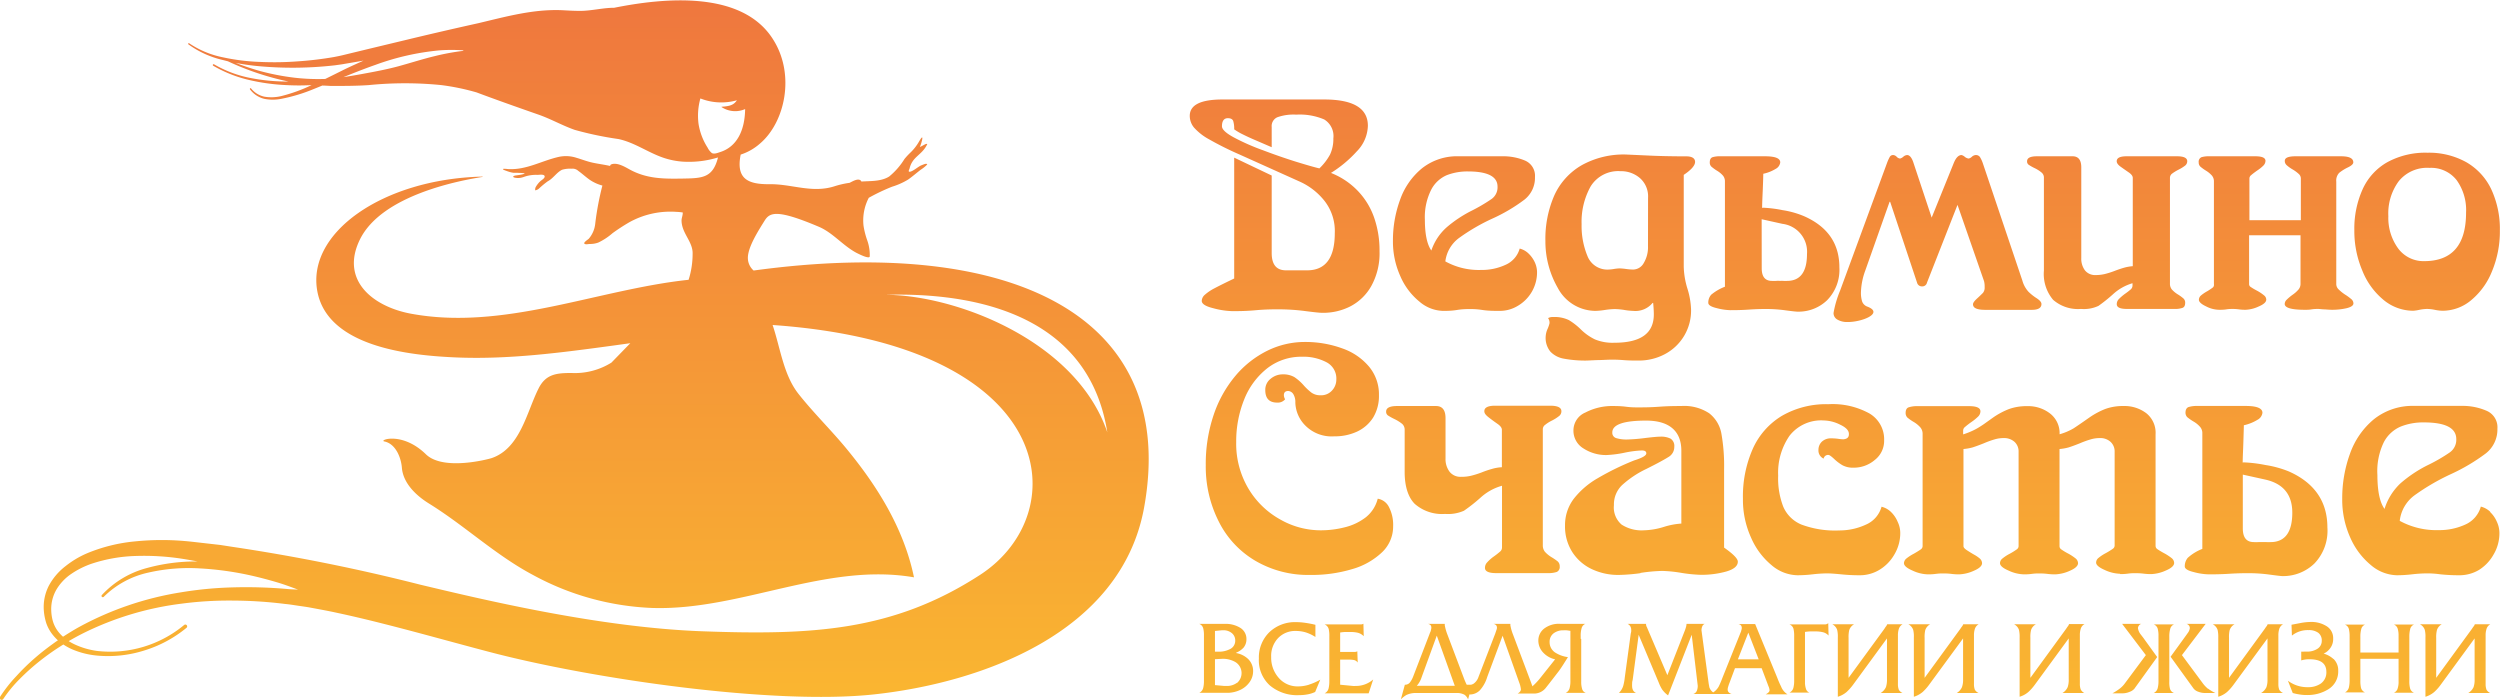<svg xmlns="http://www.w3.org/2000/svg" xmlns:xlink="http://www.w3.org/1999/xlink" viewBox="0 0 386 108.06"><defs><style>.cls-1{fill:url(#Безымянный_градиент_16);}</style><linearGradient id="Безымянный_градиент_16" x1="193" y1="108.06" x2="193" gradientUnits="userSpaceOnUse"><stop offset="0" stop-color="#fab631"/><stop offset="1" stop-color="#ef773e"/></linearGradient></defs><title>HW_LOGO</title><g id="Слой_2" data-name="Слой 2"><g id="шапка"><path class="cls-1" d="M116.36,41.77a2.58,2.58,0,0,1-.88-1.74c-.15-1.7,1.62-4.42,2.6-6,.79-1.23,1.89-1.76,8.39,1,2.15.93,3.66,2.88,5.75,4,1,.51,2,.92,2.07.57a6.72,6.72,0,0,0-.41-2.55,12.66,12.66,0,0,1-.55-2.18,7.54,7.54,0,0,1,.81-4.33,30.23,30.23,0,0,1,3.59-1.71,10.89,10.89,0,0,0,2.49-1.11c.67-.47,1.27-1,1.92-1.5a5.7,5.7,0,0,0,.91-.71c.11-.13.18-.16,0-.21s-.61.16-.78.22c-.45.16-1.36,1-1.84,1-.23,0-.07-.31,0-.47.42-1.86,1.87-2.08,2.66-3.64.1-.19.12-.2-.06-.19s-.74.39-1,.47a6.61,6.61,0,0,0,.36-1.17c.13-.76-.39.17-.51.37a7.51,7.51,0,0,1-1.3,1.66,10.54,10.54,0,0,0-.93,1,10.81,10.81,0,0,1-2.37,2.71c-1.26.78-2.86.67-4.27.77-.36-.69-1.4,0-1.84.2a13.8,13.8,0,0,0-2.29.52c-3.5,1.13-6.57-.35-10.06-.31s-5.18-.93-4.46-4.57a8.43,8.43,0,0,0,3-1.72c3.82-3.25,5.48-10.6,2-16.07-4.82-7.66-17-6.39-24.53-4.88-1.76,0-3.5.48-5.26.48-.91,0-1.81-.05-2.71-.1-4.48-.21-8.77,1-13,2Q68.3,4.81,62.75,6.15L57.13,7.5l-2.81.68-1.4.34c-.45.11-.91.2-1.38.29a53.18,53.18,0,0,1-5.67.67,47.47,47.47,0,0,1-5.72.08,31.84,31.84,0,0,1-5.68-.7A14.38,14.38,0,0,1,29.23,6.7a.1.1,0,0,0-.15,0,.09.09,0,0,0,0,.14,14.61,14.61,0,0,0,5.27,2.41l.83.21a42.56,42.56,0,0,0,9.38,3.13h-.34A29.54,29.54,0,0,1,38.46,12a18,18,0,0,1-5.41-2.07.14.14,0,0,0-.18.05.13.13,0,0,0,.05.17,19.87,19.87,0,0,0,5.46,2.18,31.22,31.22,0,0,0,5.84.81c1.3.07,2.6.07,3.89,0a24.38,24.38,0,0,1-4.78,1.72,6.54,6.54,0,0,1-2.49.07,3.6,3.6,0,0,1-2.08-1.28.1.1,0,0,0-.15,0,.12.12,0,0,0,0,.16,3.88,3.88,0,0,0,2.19,1.45,6.66,6.66,0,0,0,2.63,0,25.69,25.69,0,0,0,5-1.51l1.33-.54c.47,0,.94.05,1.42.06,1.92,0,3.85,0,5.75-.13a56.13,56.13,0,0,1,11.22,0,35.74,35.74,0,0,1,5.44,1.13c2.65,1,6.38,2.32,9.39,3.37,2,.68,3.79,1.72,5.75,2.41a52.19,52.19,0,0,0,6.77,1.42c2.5.54,4.55,2.08,6.94,2.89a11.9,11.9,0,0,0,3,.6,15.29,15.29,0,0,0,5.42-.65c-.79,3.16-2.43,3.21-5.38,3.26s-5.62.07-8.33-1.44c-.74-.41-2-1.15-2.87-.7,0,.06-.07.12-.1.19-.88-.2-1.78-.31-2.66-.5s-1.65-.5-2.5-.75a5.21,5.21,0,0,0-2.82-.13c-2.62.61-4.9,2-7.68,1.87-.11,0-.85-.11-.86,0s.52.27.55.28a4.9,4.9,0,0,0,1.06.29,17.23,17.23,0,0,1,1.73.07c0,.2-1.36.33-1.48.36-.41.11-.34.26,0,.33a2.5,2.5,0,0,0,1.3-.1A5.56,5.56,0,0,1,83,27c.23,0,1-.14,1.09.19s-.51.63-.64.77a3.61,3.61,0,0,0-.66.8.84.84,0,0,0-.15.63,1.16,1.16,0,0,0,.56-.26A14,14,0,0,1,84.56,28c.86-.45,1.39-1.39,2.23-1.79a4.32,4.32,0,0,1,1.48-.16,1.28,1.28,0,0,1,1,.32c.6.43,1.14.93,1.74,1.36a6.37,6.37,0,0,0,2,.92,44.36,44.36,0,0,0-1.1,5.83,4.24,4.24,0,0,1-1,2.38c-.14.13-.86.58-.68.76s.64.05.79.05a3.7,3.7,0,0,0,1.36-.22A9.56,9.56,0,0,0,94.58,36a30,30,0,0,1,2.58-1.68,13.09,13.09,0,0,1,7.26-1.61,7.32,7.32,0,0,1,1,.1c0,.5-.18.81-.19,1.21,0,2,1.78,3.29,1.71,5.18a13.27,13.27,0,0,1-.62,4c-14.12,1.5-28.6,7.94-43,5.21C57.5,47.28,52.52,43.23,55.56,37c3.42-7,15.8-9.17,18.79-9.66.26,0,.25-.07,0-.07C59.13,27.67,47.3,35.93,49,45c1.63,8.65,14.49,9.88,21.24,10.18,8.17.37,16.4-.73,24.48-1.83l2.6-.36-2.92,3a10.67,10.67,0,0,1-6.18,1.6c-2.37,0-4,.2-5.1,2.46-1.8,3.6-2.81,9.18-7.21,10.68-.54.18-7.45,2-10.13-.57-3.69-3.61-7.37-2.19-6.44-2,1.78.36,2.59,2.54,2.71,4.05.19,2.42,2.24,4.33,4.16,5.52,5.57,3.44,10.32,8,16.13,11.07a41.79,41.79,0,0,0,18.37,5.07c13.62.43,26.83-7.08,40.41-4.73-1.55-7.48-5.6-14-10.38-19.81-2.39-2.91-5.12-5.56-7.45-8.51s-2.8-7.09-4-10.64c44.31,3.11,46.77,29,32.05,38.57-13.49,8.76-26.08,9.33-42.89,8.72-15.92-.57-34-4.92-43.58-7.2a291.44,291.44,0,0,0-29-5.84L34,84.14l-1.85-.21-1.84-.21c-.61-.07-1.23-.14-1.86-.19a41,41,0,0,0-7.59.06,25.49,25.49,0,0,0-7.4,1.83,14.48,14.48,0,0,0-3.35,2,9.42,9.42,0,0,0-2.56,3,7.18,7.18,0,0,0-.78,3.88,8.57,8.57,0,0,0,.38,1.93A6,6,0,0,0,8.13,98a7.39,7.39,0,0,0,.81.87l-.2.13c-1.12.79-2.21,1.61-3.25,2.51a33.31,33.31,0,0,0-2.95,2.87A21.59,21.59,0,0,0,0,107.61a.3.3,0,0,0,.09.4.3.3,0,0,0,.41-.08h0a20.12,20.12,0,0,1,2.53-3.08,34.57,34.57,0,0,1,3-2.7,37.16,37.16,0,0,1,3.26-2.33l.49-.31a8.88,8.88,0,0,0,1.42.77,12.72,12.72,0,0,0,3.66.93,18.49,18.49,0,0,0,7.4-.77,19,19,0,0,0,6.54-3.51h0a.28.28,0,1,0-.37-.43,17.84,17.84,0,0,1-13.48,4,12,12,0,0,1-3.41-1,8.4,8.4,0,0,1-.93-.51c.71-.42,1.43-.81,2.16-1.18A47.17,47.17,0,0,1,28,93.21a56,56,0,0,1,8-.48,66.38,66.38,0,0,1,8,.52c.67.06,1.33.17,2,.27s1.32.18,2,.31c1.32.25,2.63.48,3.94.77,2.63.56,5.24,1.19,7.86,1.86,5.22,1.33,10.44,2.8,15.69,4.18,15.76,4.16,43.83,8.25,59.42,6.58,16.58-1.79,38.14-9.45,41.72-28.75C182.09,48.79,156.35,36.3,116.36,41.77ZM50.22,12.19A32.53,32.53,0,0,1,45.49,12a37.55,37.55,0,0,1-5.55-1.09c-1.2-.35-2.39-.75-3.56-1.2a35.78,35.78,0,0,0,3.72.52,57.35,57.35,0,0,0,11.64-.15c.48-.07,1-.13,1.46-.22l1.42-.24,1.51-.26c-1.12.51-2.24,1-3.35,1.56ZM71.48,7.86a35.65,35.65,0,0,0-4.29.79c-1.93.46-3.83,1.08-5.67,1.58s-3.79.86-5.7,1.21c-.93.17-1.86.33-2.79.47,1.65-.67,3.29-1.32,4.95-1.9a39.24,39.24,0,0,1,9.84-2.23,24.85,24.85,0,0,1,3.76,0Zm39.68,15.63c-.36.12-.89.34-1.25.14a2.47,2.47,0,0,1-.66-.84,9.58,9.58,0,0,1-1.4-3.69,9.92,9.92,0,0,1,.29-3.9,8.79,8.79,0,0,0,5.64.28c-.46.69-1,.92-2.37,1a0,0,0,0,0,0,.05,3.8,3.8,0,0,0,3.64.31C115,20.14,113.79,22.67,111.16,23.49ZM44.23,90.93A73,73,0,0,0,36,90.69a57.91,57.91,0,0,0-8.21.79,48.86,48.86,0,0,0-15.54,5.31c-.86.47-1.7,1-2.52,1.52a5.63,5.63,0,0,1-.84-.92,4.92,4.92,0,0,1-.73-1.49,6.91,6.91,0,0,1-.25-1.69A6,6,0,0,1,8.73,91a7.65,7.65,0,0,1,2.32-2.42,13.12,13.12,0,0,1,3.09-1.54,23.78,23.78,0,0,1,6.93-1.2,38.38,38.38,0,0,1,7.1.44c.76.12,1.55.26,2.34.41a28.44,28.44,0,0,0-7.78,1,14.57,14.57,0,0,0-7,4.18.2.2,0,0,0,0,.28.21.21,0,0,0,.29,0,14,14,0,0,1,6.88-3.74,28.06,28.06,0,0,1,7.92-.65,48,48,0,0,1,7.9,1.09c1.3.29,2.58.63,3.85,1s2.29.76,3.46,1.19C45.45,91,44.84,91,44.23,90.93Zm92.43-45.41c10.44-.3,31.14,1.27,34.31,21.23C166.17,52.59,147.5,45.52,136.66,45.52Zm54.71-21.67L200.59,28a10.24,10.24,0,0,1,3.9,3,7.54,7.54,0,0,1,1.6,5c0,3.82-1.42,5.74-4.28,5.74l-.77,0c-.35,0-.61,0-.77,0s-.48,0-.86,0l-.85,0c-1.48,0-2.21-.89-2.21-2.67V27.1l-5.79-2.76V43c-1.38.66-2.4,1.17-3.06,1.52a7.22,7.22,0,0,0-1.48,1,1.31,1.31,0,0,0-.47.93c0,.47.59.85,1.78,1.14a12.46,12.46,0,0,0,2.91.45c.88,0,2.09,0,3.63-.14s2.71-.14,3.47-.14a32.44,32.44,0,0,1,4.2.27c1.37.18,2.25.27,2.63.27a9.25,9.25,0,0,0,4.33-1,7.87,7.87,0,0,0,3.24-3.16A10.43,10.43,0,0,0,213,38.8a15.42,15.42,0,0,0-.81-5.13,11.3,11.3,0,0,0-2.51-4.16,11.63,11.63,0,0,0-4.18-2.81,18.49,18.49,0,0,0,4-3.34,5.84,5.84,0,0,0,1.7-3.94q0-4.07-6.79-4.06H188.76c-3.38,0-5.06.84-5.06,2.53a2.83,2.83,0,0,0,.66,1.81,8.66,8.66,0,0,0,2.32,1.81A49.31,49.31,0,0,0,191.37,23.85Zm-1.8-5.6c.45,0,.73.14.84.44a4.17,4.17,0,0,1,.15,1.28,9.24,9.24,0,0,0,1.37.8c.56.28,1.21.58,1.94.89l2.48,1.07V19.6a1.48,1.48,0,0,1,.88-1.5,7.5,7.5,0,0,1,2.91-.4,9.64,9.64,0,0,1,4.31.74,3,3,0,0,1,1.42,2.93,5.66,5.66,0,0,1-.51,2.49A8.62,8.62,0,0,1,203.71,26q-1.07-.25-3.51-1c-1.63-.51-3.35-1.1-5.14-1.78a34.12,34.12,0,0,1-4.55-2c-1.22-.66-1.84-1.24-1.84-1.72C188.67,18.65,189,18.25,189.57,18.25Zm29.58,28.31A5.81,5.81,0,0,0,222.79,48c.58,0,1.31,0,2.17-.14s1.53-.14,2-.14,1,0,1.92.14,1.84.14,2.73.14a5.33,5.33,0,0,0,2.71-.76,6,6,0,0,0,3-5.24,3.8,3.8,0,0,0-.35-1.51,4.48,4.48,0,0,0-1-1.38,3,3,0,0,0-1.33-.73,3.88,3.88,0,0,1-2.21,2.52,8.68,8.68,0,0,1-3.75.78,10.67,10.67,0,0,1-5.52-1.32,5.29,5.29,0,0,1,2.08-3.59,30.38,30.38,0,0,1,5.14-3,26,26,0,0,0,5-2.95A4.28,4.28,0,0,0,237,27.34a2.55,2.55,0,0,0-1.52-2.54,8.63,8.63,0,0,0-3.54-.67h-6.7A8.71,8.71,0,0,0,219.54,26a11,11,0,0,0-3.38,4.88,18.23,18.23,0,0,0-1.09,6.3,13,13,0,0,0,1.14,5.46A10.29,10.29,0,0,0,219.15,46.56ZM221,29.25a4.88,4.88,0,0,1,2.4-2.21,8.83,8.83,0,0,1,3.25-.57q4.58,0,4.57,2.36a2.21,2.21,0,0,1-.9,1.88,26,26,0,0,1-3.19,1.87,19.2,19.2,0,0,0-3.79,2.54A8.35,8.35,0,0,0,221,38.68c-.66-.93-1-2.53-1-4.79A9.37,9.37,0,0,1,221,29.25ZM238.65,52a3.33,3.33,0,0,0,.73,2.29,3.74,3.74,0,0,0,2.09,1.09,18,18,0,0,0,3.55.29l1.52-.07c.79,0,1.59-.07,2.36-.07.3,0,.89,0,1.76.07s1.66.07,2.4.07a8.56,8.56,0,0,0,3.92-.95,7.6,7.6,0,0,0,4.12-6.92,12.1,12.1,0,0,0-.55-3.2,12.39,12.39,0,0,1-.58-3.44V27c1.17-.78,1.75-1.46,1.75-2s-.45-.86-1.35-.86q-3.44,0-6.18-.14l-3.08-.14a13.33,13.33,0,0,0-6.88,1.64A10.29,10.29,0,0,0,240,30.14a16.72,16.72,0,0,0-1.39,7.08,14.37,14.37,0,0,0,1.9,7.21A6.62,6.62,0,0,0,246.34,48a11.53,11.53,0,0,0,1.45-.14,11.47,11.47,0,0,1,1.52-.14,10.43,10.43,0,0,1,1.5.14,9.59,9.59,0,0,0,1.35.14,3.43,3.43,0,0,0,3-1.23h.09c.06.65.1,1.24.1,1.77,0,2.92-2,4.38-6.1,4.38a7.16,7.16,0,0,1-3-.52,8.17,8.17,0,0,1-2.14-1.51,10,10,0,0,0-1.88-1.47,5.09,5.09,0,0,0-2.44-.47,1.37,1.37,0,0,0-.77.17,1.15,1.15,0,0,1,.22.82,5.15,5.15,0,0,1-.26.77A3.31,3.31,0,0,0,238.65,52Zm15.8-14a4.74,4.74,0,0,1-.66,2.62,1.9,1.9,0,0,1-1.63,1,9.48,9.48,0,0,1-1.1-.09,9.38,9.38,0,0,0-1-.09,6.53,6.53,0,0,0-.86.09,6.15,6.15,0,0,1-.84.09,3.29,3.29,0,0,1-3.25-2.07,12.17,12.17,0,0,1-.91-4.94,11.22,11.22,0,0,1,1.39-5.82,5,5,0,0,1,4.62-2.36,4.46,4.46,0,0,1,3,1.07,3.76,3.76,0,0,1,1.25,3.05Zm9.73,7.54a1.83,1.83,0,0,0-.42,1.22c0,.33.43.61,1.28.81a9.09,9.09,0,0,0,2.1.32c.64,0,1.6,0,2.9-.09s2.19-.09,2.67-.09a21.37,21.37,0,0,1,3,.21c1,.13,1.6.2,1.85.2a6.36,6.36,0,0,0,4.52-1.74A6.69,6.69,0,0,0,284,41.28c0-3.67-1.82-6.29-5.43-7.89a13.89,13.89,0,0,0-3.32-.94,19.35,19.35,0,0,0-3-.38q-.18,0-.18.09c0-.78.06-1.8.11-3.06s.07-2,.07-2.27a6.09,6.09,0,0,0,1.92-.76,1.3,1.3,0,0,0,.7-1c0-.63-.79-.94-2.35-.94h-6.87a3.9,3.9,0,0,0-1.23.14c-.29.11-.43.37-.43.8a.86.86,0,0,0,.25.66,7.21,7.21,0,0,0,.87.63,3.78,3.78,0,0,1,.92.76,1.4,1.4,0,0,1,.3.93V44.27A7.46,7.46,0,0,0,264.18,45.53ZM272,33.85l3.2.71A4.34,4.34,0,0,1,279,39.21q0,4.15-3.07,4.16a4.79,4.79,0,0,1-.55,0,3.51,3.51,0,0,0-.52,0,4.44,4.44,0,0,0-.65,0,5.67,5.67,0,0,1-.62,0c-1.06,0-1.58-.65-1.58-1.95ZM283.1,48.32a16,16,0,0,1,1-3.42l7.24-19.69a6.78,6.78,0,0,1,.45-1,.58.58,0,0,1,.54-.27.82.82,0,0,1,.52.27.85.85,0,0,0,.52.27,1.2,1.2,0,0,0,.49-.27,1,1,0,0,1,.6-.27c.39,0,.74.42,1,1.26l2.79,8.4,3.4-8.4c.34-.84.74-1.26,1.22-1.26a1.26,1.26,0,0,1,.49.27,1.18,1.18,0,0,0,.59.27,1,1,0,0,0,.5-.27,1,1,0,0,1,.58-.27.76.76,0,0,1,.67.3,4.81,4.81,0,0,1,.46,1l6.09,18.07a4.26,4.26,0,0,0,.94,1.73,7.56,7.56,0,0,0,1.26,1c.49.32.75.62.75.9,0,.6-.5.9-1.49.9h-7.19c-1.27,0-1.89-.28-1.89-.86,0-.21.21-.51.64-.9s.72-.68.9-.86a1.29,1.29,0,0,0,.26-.9,3.4,3.4,0,0,0-.09-.9l-4.1-11.79-4.71,12a.74.74,0,0,1-.76.59.77.77,0,0,1-.78-.59l-4.15-12.47h-.09L288,41.77a10.57,10.57,0,0,0-.67,3.34,4.48,4.48,0,0,0,.18,1.43,1.33,1.33,0,0,0,.83.81c2.58,1-.86,2.42-3.18,2.37a2.9,2.9,0,0,1-1.44-.36A1.14,1.14,0,0,1,283.1,48.32Zm30.13-22.88a.61.61,0,0,1-.25-.54c0-.52.51-.77,1.54-.77H320q1.35,0,1.35,1.71v14a3,3,0,0,0,.57,1.91,2,2,0,0,0,1.65.72,6.14,6.14,0,0,0,1.41-.16,13.52,13.52,0,0,0,1.49-.47c.57-.22,1.06-.38,1.47-.5a6.74,6.74,0,0,1,1.36-.24V27.47c0-.28-.2-.56-.62-.85s-.82-.57-1.23-.86-.63-.58-.63-.86c0-.52.51-.77,1.54-.77h7.76c1.05,0,1.59.25,1.59.77a.86.86,0,0,1-.33.67,6.13,6.13,0,0,1-1,.62,7.13,7.13,0,0,0-1,.61.81.81,0,0,0-.34.67V43.78a1.39,1.39,0,0,0,.3.92,4.16,4.16,0,0,0,.91.75,6.58,6.58,0,0,1,.88.64.85.85,0,0,1,.26.66c0,.43-.14.69-.43.79a3.53,3.53,0,0,1-1.24.16h-7.32c-1.05,0-1.57-.24-1.57-.73a1.1,1.1,0,0,1,.3-.77,7.48,7.48,0,0,1,.95-.82,10.82,10.82,0,0,0,.92-.71.8.8,0,0,0,.26-.58v-.36a7.58,7.58,0,0,0-3,1.69A23.74,23.74,0,0,1,324,47.23a5.33,5.33,0,0,1-2.69.47A5.83,5.83,0,0,1,317,46.29a6.17,6.17,0,0,1-1.42-4.51V27.47a1,1,0,0,0-.35-.82,5,5,0,0,0-1.06-.68A7.13,7.13,0,0,1,313.23,25.44Zm28.6,18.43V28.05a1.4,1.4,0,0,0-.3-.93,4.13,4.13,0,0,0-.91-.76,6.73,6.73,0,0,1-.88-.63.87.87,0,0,1-.26-.66.76.76,0,0,1,.43-.8,4,4,0,0,1,1.24-.14h7.05c1.06,0,1.59.23,1.59.71a1.06,1.06,0,0,1-.31.71,6,6,0,0,1-1,.8c-.43.31-.73.54-.91.7a.64.64,0,0,0-.26.51V34h7.94V27.56a.93.93,0,0,0-.33-.71,5.59,5.59,0,0,0-.94-.69,5.43,5.43,0,0,1-.92-.66.86.86,0,0,1-.29-.66c0-.48.55-.71,1.68-.71h7c1.27,0,1.9.31,1.9.94,0,.25-.29.52-.86.79a6.82,6.82,0,0,0-1.31.82,1.73,1.73,0,0,0-.46,1.37V43.87a1.15,1.15,0,0,0,.34.79,6.64,6.64,0,0,0,1,.81,8.23,8.23,0,0,1,1,.73.89.89,0,0,1,.31.64c0,.32-.35.58-1.07.75a10,10,0,0,1-2.23.24q-.37,0-1.08-.06c-.47,0-.82-.07-1.05-.07s-.64,0-1.06.07-.74.06-1,.06q-3.12,0-3.12-.9a.92.92,0,0,1,.29-.64,7.82,7.82,0,0,1,.9-.76,4.77,4.77,0,0,0,.94-.83,1.34,1.34,0,0,0,.31-.83V36.32h-7.94v7.55a.5.5,0,0,0,.22.42,9.36,9.36,0,0,0,1,.59,6.6,6.6,0,0,1,1.08.72.85.85,0,0,1,.35.66c0,.38-.4.74-1.19,1.07a5.24,5.24,0,0,1-2,.5c-.23,0-.56,0-1-.06s-.77-.07-1-.07-.56,0-1,.07-.85.06-1.11.06a4.47,4.47,0,0,1-2-.53c-.73-.34-1.1-.7-1.1-1a.88.88,0,0,1,.3-.66,6,6,0,0,1,1-.68,10.54,10.54,0,0,0,.89-.6A.6.6,0,0,0,341.83,43.87ZM368,46.29a7.19,7.19,0,0,0,4.6,1.69,6,6,0,0,0,.94-.14,6.35,6.35,0,0,1,1.23-.14,6.52,6.52,0,0,1,1.17.14,6.71,6.71,0,0,0,1.18.14,6.88,6.88,0,0,0,4.44-1.64,11.1,11.1,0,0,0,3.22-4.49,16,16,0,0,0,1.2-6.26,14.55,14.55,0,0,0-1.32-6.35,9.54,9.54,0,0,0-3.85-4.19,11.83,11.83,0,0,0-6-1.47,12.26,12.26,0,0,0-6.22,1.47,9.11,9.11,0,0,0-3.8,4.17,14.84,14.84,0,0,0-1.28,6.37,15.6,15.6,0,0,0,1.22,6.16A11.21,11.21,0,0,0,368,46.29ZM370.35,28a5.62,5.62,0,0,1,4.76-2.08,5,5,0,0,1,4.2,1.9,7.91,7.91,0,0,1,1.45,5q0,7.5-6.47,7.5a4.87,4.87,0,0,1-4-1.94,8,8,0,0,1-1.53-5A8.4,8.4,0,0,1,370.35,28ZM214.44,78.26a6,6,0,0,1,.66,3,5.48,5.48,0,0,1-1.7,4,11.1,11.1,0,0,1-4.62,2.61,21.64,21.64,0,0,1-6.48.9,16.14,16.14,0,0,1-8.5-2.2,14.57,14.57,0,0,1-5.63-6.06,18.73,18.73,0,0,1-2-8.68,23.59,23.59,0,0,1,1.23-7.8,18.55,18.55,0,0,1,3.4-6.06,15.31,15.31,0,0,1,4.92-3.84,13.07,13.07,0,0,1,5.76-1.33,16.67,16.67,0,0,1,5.79,1,9.42,9.42,0,0,1,4.12,2.82A6.69,6.69,0,0,1,212.91,61a6.43,6.43,0,0,1-.89,3.46,5.86,5.86,0,0,1-2.49,2.18,8.16,8.16,0,0,1-3.53.73,5.71,5.71,0,0,1-4.51-1.72A5.22,5.22,0,0,1,200,62.16a2.36,2.36,0,0,0-.32-1.32,1,1,0,0,0-.77-.47c-.46,0-.68.22-.68.66a1.36,1.36,0,0,0,.19.62,1.46,1.46,0,0,1-1.24.51c-1.21,0-1.82-.65-1.82-1.93a2.14,2.14,0,0,1,.83-1.75,2.89,2.89,0,0,1,1.89-.68,3.42,3.42,0,0,1,1.78.43,7.44,7.44,0,0,1,1.39,1.22,8.54,8.54,0,0,0,1.25,1.18,2.34,2.34,0,0,0,1.4.4,2.25,2.25,0,0,0,1.77-.74,2.46,2.46,0,0,0,.66-1.7,2.83,2.83,0,0,0-1.52-2.66,7.66,7.66,0,0,0-3.78-.85,8.54,8.54,0,0,0-5.4,1.81,11.5,11.5,0,0,0-3.54,4.82,17.32,17.32,0,0,0-1.22,6.53,13.56,13.56,0,0,0,1.91,7.24,13.11,13.11,0,0,0,4.93,4.75,12.6,12.6,0,0,0,6.16,1.65,15,15,0,0,0,3.78-.47,8.71,8.71,0,0,0,3.23-1.54A5.32,5.32,0,0,0,212.72,77,2.35,2.35,0,0,1,214.44,78.26Zm2.07-12.8a6.14,6.14,0,0,0-1.17-.74,9.23,9.23,0,0,1-1.05-.58.69.69,0,0,1-.27-.6c0-.56.56-.85,1.69-.85h6c1,0,1.48.63,1.48,1.89v6.19a3.24,3.24,0,0,0,.62,2.06,2.13,2.13,0,0,0,1.8.79,6.24,6.24,0,0,0,1.55-.17,14.21,14.21,0,0,0,1.64-.52,15.1,15.1,0,0,1,1.6-.54,6.52,6.52,0,0,1,1.49-.25V66.36c0-.3-.22-.6-.68-.92s-.9-.64-1.36-1-.67-.63-.67-.95c0-.56.55-.85,1.67-.85h8.5c1.16,0,1.73.29,1.73.85a.91.91,0,0,1-.35.74,6.34,6.34,0,0,1-1.06.68,5.73,5.73,0,0,0-1.08.67.85.85,0,0,0-.38.73V84.2a1.55,1.55,0,0,0,.33,1,4.51,4.51,0,0,0,1,.82,8.32,8.32,0,0,1,1,.69,1,1,0,0,1,.28.74.83.83,0,0,1-.46.86,4,4,0,0,1-1.36.18h-8c-1.15,0-1.72-.28-1.72-.8a1.19,1.19,0,0,1,.34-.86,6.15,6.15,0,0,1,1-.89,12.35,12.35,0,0,0,1-.78.81.81,0,0,0,.29-.63V75a8.21,8.21,0,0,0-3.34,1.86,25.8,25.8,0,0,1-2.54,2,6.11,6.11,0,0,1-2.91.49,6.4,6.4,0,0,1-4.68-1.55c-1-1-1.56-2.67-1.56-4.92V66.36A1.21,1.21,0,0,0,216.51,65.46Zm36.77,23a25.55,25.55,0,0,1,3.37-.31,20.84,20.84,0,0,1,3,.31,23,23,0,0,0,2.89.29,14.14,14.14,0,0,0,4-.51c1.19-.35,1.78-.85,1.78-1.52,0-.45-.69-1.17-2.12-2.17V72.44a28.29,28.29,0,0,0-.42-5.51,5.12,5.12,0,0,0-1.88-3.12,7,7,0,0,0-4.32-1.12c-.78,0-1.93,0-3.43.11s-2.63.1-3.33.1c-.38,0-1,0-1.76-.1s-1.47-.11-2-.11a8.91,8.91,0,0,0-4.27,1,3,3,0,0,0-1.85,2.72,3.2,3.2,0,0,0,1.58,2.85,6.39,6.39,0,0,0,3.5,1,17,17,0,0,0,2.75-.35,16.12,16.12,0,0,1,2.73-.36q.69,0,.69.45c0,.34-.63.7-1.88,1.09a41.81,41.81,0,0,0-5.63,2.75A12.74,12.74,0,0,0,243,77a6.72,6.72,0,0,0-1.36,4.16,7.33,7.33,0,0,0,1.11,4.06,7.23,7.23,0,0,0,3,2.64,9.51,9.51,0,0,0,4.21.91A28.45,28.45,0,0,0,253.28,88.5ZM249.19,78a4.13,4.13,0,0,1,1.25-3.09,15.39,15.39,0,0,1,3.76-2.51c1.69-.84,2.83-1.47,3.43-1.85a1.78,1.78,0,0,0,.88-1.55,1.34,1.34,0,0,0-.57-1.27,3.25,3.25,0,0,0-1.6-.31c-.39,0-1.19.07-2.41.22a26.63,26.63,0,0,1-2.73.22,5.45,5.45,0,0,1-1.64-.21.85.85,0,0,1-.62-.88c0-1.22,1.75-1.83,5.23-1.83s5.43,1.55,5.43,4.65V80.84a11.32,11.32,0,0,0-2.72.52,11.34,11.34,0,0,1-3.06.52,5.69,5.69,0,0,1-3.44-.88A3.47,3.47,0,0,1,249.19,78Zm36.28-11c0-.53-.44-1-1.35-1.43a5.85,5.85,0,0,0-2.5-.65,6.19,6.19,0,0,0-5.31,2.35,10,10,0,0,0-1.76,6.15,12.12,12.12,0,0,0,.78,4.8A5.2,5.2,0,0,0,278.16,81a14.83,14.83,0,0,0,5.83.9A9.69,9.69,0,0,0,288.1,81a4.23,4.23,0,0,0,2.41-2.76,3.17,3.17,0,0,1,1.44.79A4.54,4.54,0,0,1,293,80.57a4,4,0,0,1,.4,1.65,6.43,6.43,0,0,1-.92,3.41A6.53,6.53,0,0,1,290.15,88a5.82,5.82,0,0,1-2.95.82,27.59,27.59,0,0,1-3-.15c-1-.1-1.71-.14-2.1-.14a21.54,21.54,0,0,0-2.18.14,20.68,20.68,0,0,1-2.38.15,6.33,6.33,0,0,1-4-1.55A11.3,11.3,0,0,1,270.36,83a14.11,14.11,0,0,1-1.25-6,18.18,18.18,0,0,1,1.51-7.68,11.33,11.33,0,0,1,4.5-5.11,13.64,13.64,0,0,1,7.18-1.8,11.74,11.74,0,0,1,6.36,1.44A4.62,4.62,0,0,1,290.91,68a3.73,3.73,0,0,1-1.42,3,5,5,0,0,1-3.32,1.21,3.39,3.39,0,0,1-1.72-.39,7,7,0,0,1-1.3-1c-.42-.38-.69-.58-.85-.58a.7.7,0,0,0-.73.57,1.37,1.37,0,0,1-.8-1.35,1.73,1.73,0,0,1,.53-1.27,2,2,0,0,1,1.4-.51,8.23,8.23,0,0,1,1.1.07,7.17,7.17,0,0,0,.78.08C285.18,67.79,285.47,67.54,285.47,67.05Zm41.87,21.59a6,6,0,0,1-2.38-.59q-1.32-.58-1.32-1.14a.93.93,0,0,1,.36-.71,6.58,6.58,0,0,1,1.14-.75,11.84,11.84,0,0,0,1.07-.66.62.62,0,0,0,.29-.5V69.76a2,2,0,0,0-.62-1.53,2.34,2.34,0,0,0-1.7-.59,4.9,4.9,0,0,0-1.38.2,14.63,14.63,0,0,0-1.68.61c-.68.27-1.25.48-1.72.63a7.73,7.73,0,0,1-1.41.25v15a.58.58,0,0,0,.25.48,9,9,0,0,0,1.05.64,7.79,7.79,0,0,1,1.18.77,1,1,0,0,1,.38.73c0,.42-.43.82-1.27,1.18a6,6,0,0,1-2.23.55c-.26,0-.66,0-1.23-.07s-1-.07-1.29-.07-.63,0-1.14.07-.92.07-1.19.07a5.85,5.85,0,0,1-2.37-.58c-.89-.38-1.33-.77-1.33-1.15a.92.92,0,0,1,.37-.71,6.35,6.35,0,0,1,1.15-.75,10,10,0,0,0,1.06-.66.62.62,0,0,0,.29-.5V69.76a2,2,0,0,0-.62-1.53,2.4,2.4,0,0,0-1.71-.59,4.83,4.83,0,0,0-1.37.2,14,14,0,0,0-1.68.61c-.68.27-1.25.48-1.72.63a7.88,7.88,0,0,1-1.41.25v15c0,.19.18.4.55.64s.71.45,1.06.65a5.11,5.11,0,0,1,.89.6,1,1,0,0,1,.37.73c0,.42-.43.82-1.28,1.18a6,6,0,0,1-2.23.55c-.25,0-.66,0-1.22-.07s-1-.07-1.29-.07-.62,0-1.14.07-.93.07-1.2.07a5.85,5.85,0,0,1-2.37-.58c-.89-.38-1.33-.77-1.33-1.15a1,1,0,0,1,.37-.71,6.89,6.89,0,0,1,1.16-.75c.52-.3.87-.52,1.06-.66a.62.62,0,0,0,.29-.5V67a1.52,1.52,0,0,0-.34-1,4.25,4.25,0,0,0-1-.83,7.5,7.5,0,0,1-1-.69,1,1,0,0,1-.28-.72c0-.47.16-.76.47-.87a4.17,4.17,0,0,1,1.35-.18h8c1.15,0,1.73.27,1.73.8a1.15,1.15,0,0,1-.33.78,7.55,7.55,0,0,1-1.05.86,12.09,12.09,0,0,0-1,.77.72.72,0,0,0-.29.55v.6a11.5,11.5,0,0,0,1.38-.53,9.25,9.25,0,0,0,1.12-.6c.36-.22.72-.46,1.07-.72l1.08-.77a11.74,11.74,0,0,1,2.42-1.29,8,8,0,0,1,2.81-.45,5.51,5.51,0,0,1,3.52,1.12A3.83,3.83,0,0,1,318,67.05a9.09,9.09,0,0,0,2.14-.9c.5-.32,1.34-.9,2.51-1.72a12,12,0,0,1,2.42-1.29,8,8,0,0,1,2.81-.45,5.55,5.55,0,0,1,3.52,1.12,3.86,3.86,0,0,1,1.42,3.24V84.29a.61.61,0,0,0,.25.48,11.89,11.89,0,0,0,1.06.64,7.79,7.79,0,0,1,1.18.77,1,1,0,0,1,.38.73c0,.42-.43.82-1.29,1.18a6,6,0,0,1-2.22.55c-.25,0-.65,0-1.22-.07s-1-.07-1.29-.07-.62,0-1.14.07S327.61,88.64,327.34,88.64Zm10.1-24.9a1,1,0,0,0,.27.72,8,8,0,0,0,1,.69,4,4,0,0,1,1,.83,1.47,1.47,0,0,1,.33,1V84.75a7.2,7.2,0,0,0-2.25,1.38,2,2,0,0,0-.46,1.33c0,.35.46.65,1.39.87a9.59,9.59,0,0,0,2.32.35c.68,0,1.73,0,3.16-.09s2.4-.09,2.91-.09a23.94,23.94,0,0,1,3.32.22c1.07.14,1.75.23,2,.23A6.94,6.94,0,0,0,357.35,87a7.3,7.3,0,0,0,2-5.56c0-4-2-6.89-5.93-8.64a16,16,0,0,0-3.63-1,21.55,21.55,0,0,0-3.34-.41c-.13,0-.18,0-.18.1,0-.86.07-2,.11-3.35s.07-2.2.07-2.48a6.83,6.83,0,0,0,2.1-.84,1.41,1.41,0,0,0,.77-1.09c0-.69-.85-1.05-2.57-1.05h-7.51a4.2,4.2,0,0,0-1.36.18C337.59,63,337.44,63.27,337.44,63.74Zm8.85,9.59,3.49.77c2.76.63,4.15,2.32,4.15,5.11,0,3-1.12,4.54-3.36,4.54a4.26,4.26,0,0,1-.61,0,5.55,5.55,0,0,0-.57,0c-.17,0-.4,0-.7,0a5.13,5.13,0,0,1-.69,0c-1.15,0-1.71-.7-1.71-2.12Zm38.19,5.73a3.22,3.22,0,0,0-1.44-.79A4.27,4.27,0,0,1,380.62,81a9.58,9.58,0,0,1-4.1.85,11.78,11.78,0,0,1-6-1.43,5.68,5.68,0,0,1,2.28-3.94,34,34,0,0,1,5.61-3.27A29.4,29.4,0,0,0,383.82,70a4.69,4.69,0,0,0,1.78-3.81,2.76,2.76,0,0,0-1.66-2.76,9.26,9.26,0,0,0-3.86-.76h-7.32a9.56,9.56,0,0,0-6.24,2.07,12.13,12.13,0,0,0-3.69,5.34A20.08,20.08,0,0,0,361.64,77a14.26,14.26,0,0,0,1.24,6,11.4,11.4,0,0,0,3.21,4.27,6.39,6.39,0,0,0,4,1.55,20.94,20.94,0,0,0,2.38-.15,21.54,21.54,0,0,1,2.18-.14c.39,0,1.09,0,2.1.14a27.59,27.59,0,0,0,3,.15,5.89,5.89,0,0,0,3-.82A6.58,6.58,0,0,0,385,85.63a6.42,6.42,0,0,0,.91-3.41,4.19,4.19,0,0,0-.39-1.65A4.54,4.54,0,0,0,384.48,79.06Zm-16.32-.45c-.72-1-1.09-2.75-1.09-5.23a10.23,10.23,0,0,1,1-5.07,5.28,5.28,0,0,1,2.63-2.41,9.35,9.35,0,0,1,3.55-.63q5,0,5,2.58a2.38,2.38,0,0,1-1,2.05,25.81,25.81,0,0,1-3.47,2,20.05,20.05,0,0,0-4.16,2.79A9.18,9.18,0,0,0,368.16,78.61Zm-177.3,22.22A3.21,3.21,0,0,0,192,100a2,2,0,0,0,.45-1.31,2,2,0,0,0-.9-1.72,4.28,4.28,0,0,0-2.51-.64l-3.87,0a1,1,0,0,1,.61.7,3.93,3.93,0,0,1,.11,1v7.07a4.49,4.49,0,0,1-.11,1.1,1.13,1.13,0,0,1-.61.77h2.69c.9,0,1.52,0,1.86,0a4.85,4.85,0,0,0,1.8-.46,3.67,3.67,0,0,0,1.41-1.18,2.88,2.88,0,0,0,.55-1.68,2.57,2.57,0,0,0-.78-1.91A3.58,3.58,0,0,0,190.86,100.83Zm-3.27-3.36,1.1-.11h.21a2,2,0,0,1,1.28.43,1.45,1.45,0,0,1,.54,1.19,1.43,1.43,0,0,1-.91,1.34,3.67,3.67,0,0,1-1.68.35h-.54Zm3.4,8a2.57,2.57,0,0,1-1.63.49l-.34,0-1.43-.13v-4l1.15-.06a3.83,3.83,0,0,1,2,.5,2,2,0,0,1,.23,3.25Zm11.14.28a8.75,8.75,0,0,0,1.72-.76l-.79,1.9a4.64,4.64,0,0,1-1.16.37,6.83,6.83,0,0,1-1.3.12,6.54,6.54,0,0,1-4.56-1.52,5.25,5.25,0,0,1-1.67-4.13A5.45,5.45,0,0,1,196,97.6a5.72,5.72,0,0,1,4.13-1.54,9.52,9.52,0,0,1,1.43.11,15.34,15.34,0,0,1,1.54.3v1.88a6.3,6.3,0,0,0-1.46-.7,5.28,5.28,0,0,0-1.55-.23,3.65,3.65,0,0,0-2.76,1.11,4,4,0,0,0-1.06,2.92,4.68,4.68,0,0,0,1.12,3.16,3.82,3.82,0,0,0,3,1.37A5.69,5.69,0,0,0,202.13,105.71Zm7.22.21a4,4,0,0,0,2.67-1l-.7,2.14h-6.8a1.14,1.14,0,0,0,.62-.78,4.85,4.85,0,0,0,.11-1.12V98.25a4.66,4.66,0,0,0-.09-1.09,1.07,1.07,0,0,0-.64-.75l5.22,0h.32a.75.75,0,0,0,.45-.11l.05,1.93a2,2,0,0,0-.86-.52,4.66,4.66,0,0,0-1.12-.13c-.38,0-.69,0-.92,0a6.67,6.67,0,0,0-.74.08v3h2.3a1,1,0,0,0,.35-.1l.06,1.74a.94.94,0,0,0-.57-.39,4.69,4.69,0,0,0-.93-.07h-1.21v3.88l2.07.2Zm34.71-7.27V98.2A3.92,3.92,0,0,1,244.2,97a1,1,0,0,1,.58-.68h-3.89a3.73,3.73,0,0,0-2.48.74,2.32,2.32,0,0,0-.89,1.88,2.69,2.69,0,0,0,.79,1.86,3.53,3.53,0,0,0,1.8,1l-2.34,2.94a10,10,0,0,1-1.18,1.24.43.43,0,0,1,0-.07c-.16-.42-.31-.85-.47-1.26L233.62,98a7.28,7.28,0,0,1-.42-1.46,1.65,1.65,0,0,0,0-.21l-2.58,0a.75.75,0,0,1,.4.22.63.63,0,0,1,.11.38,1,1,0,0,1-.09.37c-.05.16-.11.32-.17.51l-2.59,6.71a2.08,2.08,0,0,1-.77,1.05,1.51,1.51,0,0,1-.37.15h-.68a10.35,10.35,0,0,1-.47-1.1L223.49,98a8,8,0,0,1-.42-1.46,1.65,1.65,0,0,0,0-.21l-2.57,0a.71.71,0,0,1,.4.22.63.63,0,0,1,.1.38,1.56,1.56,0,0,1-.07.37c0,.16-.12.32-.18.51l-2.58,6.71a3.81,3.81,0,0,1-.44.8.94.94,0,0,1-.71.4h-.11l-.62,2.26a4.53,4.53,0,0,1,.85-.67,3.38,3.38,0,0,1,1.56-.31h6.15a2.47,2.47,0,0,1,1.27.27,1.66,1.66,0,0,1,.55.71l.23-.82,0,.07a2.18,2.18,0,0,0,1.58-.64,5.34,5.34,0,0,0,1.15-2.07L232,98.16l2.56,7.21a4.14,4.14,0,0,1,.27,1.06c0,.23-.15.45-.5.65l.84,0,0,0,1.49,0a2.32,2.32,0,0,0,2-.86c.29-.37.52-.65.68-.87.61-.77,1-1.3,1.24-1.6s.62-.87,1-1.48l.51-.81a4.8,4.8,0,0,1-1.91-.67,1.9,1.9,0,0,1-.92-1.66,1.62,1.62,0,0,1,.61-1.34,2.42,2.42,0,0,1,1.5-.47,5.07,5.07,0,0,1,.54,0l.56.08v7.68a4.35,4.35,0,0,1-.11,1.12,1.12,1.12,0,0,1-.62.78l3.12,0a.87.87,0,0,1-.58-.61,3.7,3.7,0,0,1-.14-1.11V98.65Zm-25.31,7.25a3.64,3.64,0,0,0,.74-1.3l2.35-6.45,2.78,7.75ZM275,106a13.27,13.27,0,0,1-.58-1.33L271,96.36l-2.58,0a.71.71,0,0,1,.4.22.63.63,0,0,1,.11.38,1,1,0,0,1-.08.37c0,.15-.11.32-.18.53l-2.73,6.8a13.53,13.53,0,0,1-.57,1.34,2.66,2.66,0,0,1-.85.91,1.55,1.55,0,0,1-.61-.85c0-.1-.07-.34-.12-.74l-1.08-8a1.58,1.58,0,0,1,.12-.61.68.68,0,0,1,.39-.39h-2.82a2,2,0,0,1-.08.49c-.06.2-.11.37-.17.52l-2.71,6.92-3.07-7.2a2.24,2.24,0,0,0-.16-.35,1,1,0,0,1-.06-.38l-2.86,0a1,1,0,0,1,.44.4,1.11,1.11,0,0,1,.13.52,1.71,1.71,0,0,1,0,.26,2.44,2.44,0,0,1-.07.32l-.93,6.83a7.32,7.32,0,0,1-.24,1.27,2.61,2.61,0,0,1-.66,1.07l2.66,0a.92.92,0,0,1-.48-.42A1.38,1.38,0,0,1,252,106a3.18,3.18,0,0,1,0-.41c0-.15,0-.34.08-.58l.93-7,3.1,7.38a6.08,6.08,0,0,0,.55,1.1,4.13,4.13,0,0,0,.89.88l3.65-9.36.93,7.86a2,2,0,0,1-.14.79.89.89,0,0,1-.53.49l2.94,0-.05,0,3,0a.94.94,0,0,1-.46-.29.6.6,0,0,1-.14-.39,1.47,1.47,0,0,1,.08-.44,5.32,5.32,0,0,1,.19-.56l.86-2.3H272l.87,2.3c.05.13.11.31.21.55a1.79,1.79,0,0,1,.14.56c0,.21-.2.42-.59.62l3.35,0A2.48,2.48,0,0,1,275,106Zm-6.67-4.2,1.61-4.12,1.6,4.12Zm13.95-5.59.05,1.92a1.74,1.74,0,0,0-.85-.51,4.66,4.66,0,0,0-1.12-.13c-.39,0-.69,0-.92,0a7.11,7.11,0,0,0-.75.08v7.78a3.09,3.09,0,0,0,.15,1,.86.86,0,0,0,.54.59l-3.09,0a1.14,1.14,0,0,0,.62-.78,4.35,4.35,0,0,0,.11-1.12V98.25a4.66,4.66,0,0,0-.09-1.09,1,1,0,0,0-.64-.75l5.23,0h.3A.77.77,0,0,0,282.24,96.25ZM293.75,107l-3.38,0a2.06,2.06,0,0,0,.82-.91,3.69,3.69,0,0,0,.16-1.22V98.57l-5.24,7.16a8,8,0,0,1-1,1.12,3.81,3.81,0,0,1-1.35.73V98.44a4.31,4.31,0,0,0-.1-1.18,1.53,1.53,0,0,0-.75-.87l3.36,0a1.62,1.62,0,0,0-.75.9,4.59,4.59,0,0,0-.1,1.2v6.17l5.5-7.53.22-.34a1.12,1.12,0,0,0,.24-.4h2.38a1.26,1.26,0,0,0-.58.71,3.18,3.18,0,0,0-.14,1v7.53a2.4,2.4,0,0,0,.14.87A1.32,1.32,0,0,0,293.75,107Zm11.75,0-3.38,0a2,2,0,0,0,.81-.91,3.41,3.41,0,0,0,.17-1.22V98.57l-5.25,7.16a7.46,7.46,0,0,1-1,1.12,3.81,3.81,0,0,1-1.35.73V98.44a4.31,4.31,0,0,0-.1-1.18,1.53,1.53,0,0,0-.75-.87l3.36,0a1.62,1.62,0,0,0-.75.9,4.59,4.59,0,0,0-.1,1.2v6.17l5.49-7.53.23-.34a1.12,1.12,0,0,0,.24-.4h2.38a1.26,1.26,0,0,0-.58.71,3.18,3.18,0,0,0-.14,1v7.53a2.4,2.4,0,0,0,.14.87A1.32,1.32,0,0,0,305.5,107Zm16.31,0-3.37,0a2,2,0,0,0,.81-.91,3.45,3.45,0,0,0,.16-1.22V98.57l-5.24,7.16a7.43,7.43,0,0,1-1,1.12,3.68,3.68,0,0,1-1.34.73V98.44a4.76,4.76,0,0,0-.1-1.18,1.53,1.53,0,0,0-.75-.87l3.36,0a1.58,1.58,0,0,0-.75.9,4.59,4.59,0,0,0-.1,1.2v6.17L319,97.1l.23-.34a1.09,1.09,0,0,0,.23-.4h2.39a1.22,1.22,0,0,0-.58.71,3.18,3.18,0,0,0-.14,1v7.53a2.4,2.4,0,0,0,.14.87A1.4,1.4,0,0,0,321.81,107Zm19.11-.68a6.13,6.13,0,0,0,1.13.68l-1.53,0a2.85,2.85,0,0,1-1.11-.2,1.54,1.54,0,0,1-.73-.5l-3.54-4.9,2.05-2.83c.19-.26.39-.53.58-.81a1.52,1.52,0,0,0,.34-.8.69.69,0,0,0-.5-.63l2.94,0-3.66,4.82,3.2,4.32A4.78,4.78,0,0,0,340.92,106.35Zm-7.85-4.87-3.53,4.9a1.8,1.8,0,0,1-.75.48,2.77,2.77,0,0,1-1.1.22h-1.53a9.09,9.09,0,0,0,1.12-.72,4,4,0,0,0,.83-.86l3.21-4.32-3.66-4.82h2.93a.75.75,0,0,0-.49.67,2.07,2.07,0,0,0,.46,1c.22.29.38.49.46.61Zm2.6,5.55-3.13,0a1.16,1.16,0,0,0,.62-.8,4.35,4.35,0,0,0,.11-1.12V98.23a3.94,3.94,0,0,0-.1-1.07,1,1,0,0,0-.63-.75l3.13,0a1,1,0,0,0-.59.7,4.25,4.25,0,0,0-.14,1.2v6.93a4.16,4.16,0,0,0,.1,1.09A1,1,0,0,0,335.67,107Zm16.83,0-3.39,0a2.09,2.09,0,0,0,.83-.91,3.45,3.45,0,0,0,.16-1.22V98.57l-5.25,7.16a7.46,7.46,0,0,1-1,1.12,3.81,3.81,0,0,1-1.35.73V98.44a4.76,4.76,0,0,0-.1-1.18,1.53,1.53,0,0,0-.75-.87l3.36,0a1.62,1.62,0,0,0-.75.9,4.59,4.59,0,0,0-.1,1.2v6.17l5.49-7.53.23-.34a1.12,1.12,0,0,0,.24-.4h2.38a1.26,1.26,0,0,0-.58.71,3.18,3.18,0,0,0-.14,1v7.53a2.4,2.4,0,0,0,.14.87A1.32,1.32,0,0,0,352.5,107Zm7.78-5.28a2.45,2.45,0,0,1,.74,1.86,3.2,3.2,0,0,1-1.54,2.85,6.06,6.06,0,0,1-3.39.88,5.82,5.82,0,0,1-1.06-.09A7.86,7.86,0,0,1,354,107l-.75-1.9a4.94,4.94,0,0,0,3.1,1,3.38,3.38,0,0,0,2-.57,2.1,2.1,0,0,0,.84-1.79c0-1.3-.87-1.95-2.6-1.95a4.08,4.08,0,0,0-1.28.18v-1.36a2.61,2.61,0,0,0,.42,0l.47,0a2.9,2.9,0,0,0,1.55-.4,1.42,1.42,0,0,0,.73-1.27,1.47,1.47,0,0,0-.53-1.23,2.44,2.44,0,0,0-1.51-.42,3.87,3.87,0,0,0-2.57.85l-.06-1.68,1.47-.28a9.1,9.1,0,0,1,1.47-.15,4.39,4.39,0,0,1,2.37.59,2.16,2.16,0,0,1,1.12,2,2.32,2.32,0,0,1-.47,1.48,2.54,2.54,0,0,1-1,.82A3.64,3.64,0,0,1,360.28,101.75Zm11.72,3v.4a4.16,4.16,0,0,0,.1,1.09,1,1,0,0,0,.63.75l-3.11,0a1.09,1.09,0,0,0,.54-.54,3.46,3.46,0,0,0,.18-1.29v-3.41h-5.9v3.35a4.84,4.84,0,0,0,.09,1.09,1.08,1.08,0,0,0,.63.75l-3.1,0a1.19,1.19,0,0,0,.61-.77,4.91,4.91,0,0,0,.11-1.08V98.14a4.42,4.42,0,0,0-.11-1,1,1,0,0,0-.61-.7l3.1,0a1,1,0,0,0-.58.68,4.41,4.41,0,0,0-.14,1.19v2.44h5.9V98.13a3.46,3.46,0,0,0-.12-1,1,1,0,0,0-.6-.7l3.11,0a1,1,0,0,0-.6.71,4.66,4.66,0,0,0-.13,1.19v6.53ZM384.48,107l-3.38,0a2.06,2.06,0,0,0,.82-.91,3.45,3.45,0,0,0,.16-1.22V98.57l-5.24,7.16a6.94,6.94,0,0,1-1,1.12,3.72,3.72,0,0,1-1.35.73V98.44a4.31,4.31,0,0,0-.1-1.18,1.5,1.5,0,0,0-.75-.87l3.36,0a1.6,1.6,0,0,0-.74.9,4.46,4.46,0,0,0-.11,1.2v6.17l5.49-7.53.23-.34a1,1,0,0,0,.24-.4h2.39a1.22,1.22,0,0,0-.58.71,3.18,3.18,0,0,0-.14,1v7.53a2.4,2.4,0,0,0,.14.87A1.3,1.3,0,0,0,384.48,107Z"/></g></g></svg>